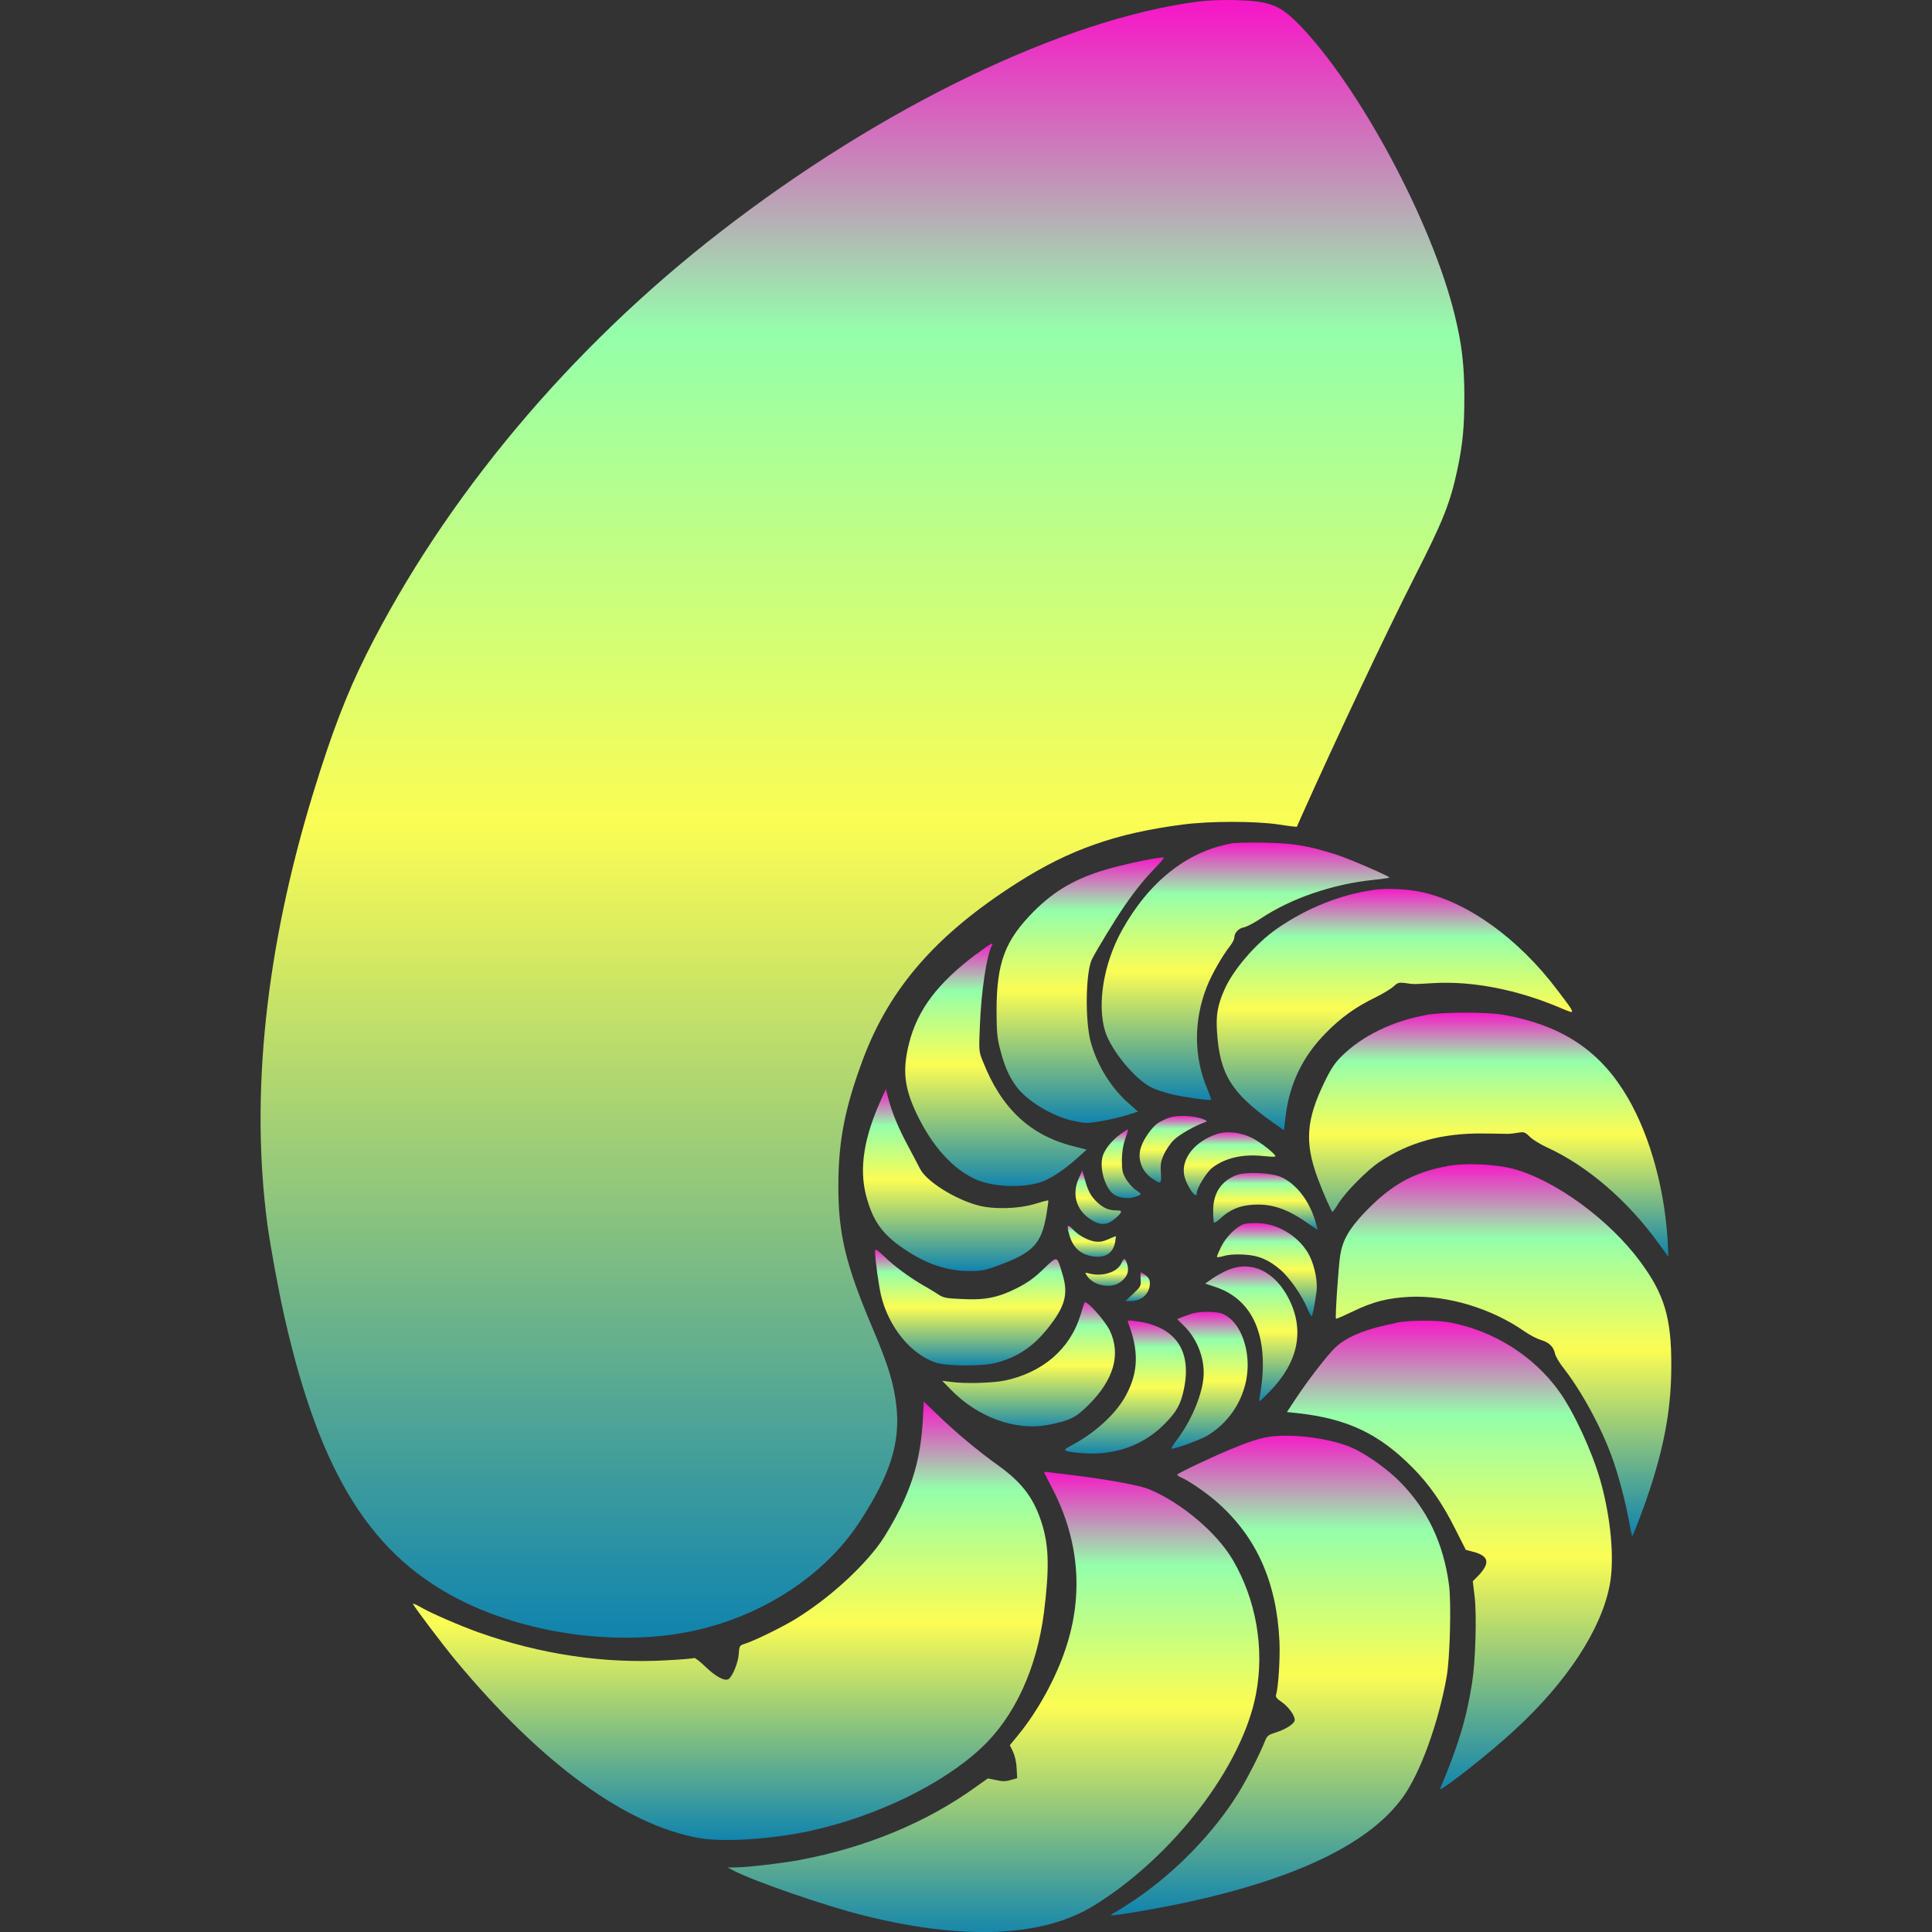 <?xml version="1.0" encoding="UTF-8" standalone="no"?>
<svg
   version="1.0"
   width="16pt"
   height="16pt"
   viewBox="0 0 16 16"
   preserveAspectRatio="xMidYMid"
   id="svg26"
   xmlns:xlink="http://www.w3.org/1999/xlink"
   xmlns="http://www.w3.org/2000/svg"
   xmlns:svg="http://www.w3.org/2000/svg"
   xmlns:rdf="http://www.w3.org/1999/02/22-rdf-syntax-ns#"
   xmlns:cc="http://creativecommons.org/ns#"
   xmlns:dc="http://purl.org/dc/elements/1.1/">
  <rect x="0" y="0" width="16" height="16" fill="#333333" stroke="none"/>
  <defs>
   <style id="current-color-scheme" type="text/css">
   .ColorScheme-Text { color: #0abdc6; } .ColorScheme-Highlight { color:#5294e2; }
  </style>
  <linearGradient id="arrongin" x1="0%" x2="0%" y1="0%" y2="100%">
   <stop offset="0%" style="stop-color:#dd9b44; stop-opacity:1"/>
   <stop offset="100%" style="stop-color:#ad6c16; stop-opacity:1"/>
  </linearGradient>
  <linearGradient id="aurora" x1="0%" x2="0%" y1="0%" y2="100%">
   <stop offset="0%" style="stop-color:#09D4DF; stop-opacity:1"/>
   <stop offset="100%" style="stop-color:#9269F4; stop-opacity:1"/>
  </linearGradient>
  <linearGradient id="cyberneon" x1="0%" x2="0%" y1="0%" y2="100%">
    <stop offset="0" style="stop-color:#0abdc6; stop-opacity:1"/>
    <stop offset="1" style="stop-color:#ea00d9; stop-opacity:1"/>
  </linearGradient>
  <linearGradient id="fitdance" x1="0%" x2="0%" y1="0%" y2="100%">
   <stop offset="0%" style="stop-color:#1AD6AB; stop-opacity:1"/>
   <stop offset="100%" style="stop-color:#329DB6; stop-opacity:1"/>
  </linearGradient>
  <linearGradient id="oomox" x1="0%" x2="0%" y1="0%" y2="100%">
   <stop offset="0%" style="stop-color:#0abdc6; stop-opacity:1"/>
   <stop offset="100%" style="stop-color:#b800ff; stop-opacity:1"/>
  </linearGradient>
  <linearGradient id="rainblue" x1="0%" x2="0%" y1="0%" y2="100%">
   <stop offset="0%" style="stop-color:#00F260; stop-opacity:1"/>
   <stop offset="100%" style="stop-color:#0575E6; stop-opacity:1"/>
  </linearGradient>
  <linearGradient id="sunrise" x1="0%" x2="0%" y1="0%" y2="100%">
   <stop offset="0%" style="stop-color: #FF8501; stop-opacity:1"/>
   <stop offset="100%" style="stop-color: #FFCB01; stop-opacity:1"/>
  </linearGradient>
  <linearGradient id="telinkrin" x1="0%" x2="0%" y1="0%" y2="100%">
   <stop offset="0%" style="stop-color: #b2ced6; stop-opacity:1"/>
   <stop offset="100%" style="stop-color: #6da5b7; stop-opacity:1"/>
  </linearGradient>
  <linearGradient id="60spsycho" x1="0%" x2="0%" y1="0%" y2="100%">
   <stop offset="0%" style="stop-color: #df5940; stop-opacity:1"/>
   <stop offset="25%" style="stop-color: #d8d15f; stop-opacity:1"/>
   <stop offset="50%" style="stop-color: #e9882a; stop-opacity:1"/>
   <stop offset="100%" style="stop-color: #279362; stop-opacity:1"/>
  </linearGradient>
  <linearGradient id="90ssummer" x1="0%" x2="0%" y1="0%" y2="100%">
   <stop offset="0%" style="stop-color: #f618c7; stop-opacity:1"/>
   <stop offset="20%" style="stop-color: #94ffab; stop-opacity:1"/>
   <stop offset="50%" style="stop-color: #fbfd54; stop-opacity:1"/>
   <stop offset="100%" style="stop-color: #0f83ae; stop-opacity:1"/>
  </linearGradient>
 </defs>
  <path
     d="M 9.923,0.013 C 8.81,0.158 7.303,0.883 5.965,1.921 4.72,2.885 3.684,4.122 3.033,5.421 2.872,5.743 2.748,6.065 2.594,6.567 2.2,7.854 2.072,9.066 2.214,10.137 c 0.025,0.185 0.094,0.56 0.143,0.775 0.298,1.313 0.729,1.992 1.501,2.362 0.549,0.263 1.267,0.356 1.851,0.239 C 6.297,13.395 6.826,13.054 7.12,12.602 7.374,12.212 7.458,11.946 7.423,11.639 7.4,11.45 7.357,11.308 7.229,11.006 7.004,10.475 6.941,10.22 6.943,9.812 6.944,9.443 6.998,9.171 7.148,8.769 7.37,8.179 7.757,7.736 8.425,7.311 8.854,7.037 9.24,6.901 9.791,6.829 c 0.224,-0.03 0.603,-0.03 0.798,-0.001 0.081,0.013 0.149,0.02 0.151,0.019 0.001,-0.003 0.02,-0.045 0.041,-0.093 0.296,-0.662 0.703,-1.521 0.934,-1.976 0.236,-0.464 0.295,-0.61 0.356,-0.897 0.043,-0.204 0.056,-0.348 0.056,-0.592 0,-0.265 -0.02,-0.436 -0.079,-0.677 C 11.859,1.835 11.25,0.703 10.751,0.196 10.596,0.04 10.513,0.009 10.235,0.001 10.124,-0.002 10.003,0.003 9.923,0.013 Z"
     id="path1"
     class="ColorScheme-Text"
     style="stroke-width:0.001;fill:url(#90ssummer)" />
  <path
     d="M 10.195,6.986 C 9.829,7.052 9.514,7.303 9.29,7.707 9.14,7.979 9.084,8.316 9.152,8.54 c 0.048,0.155 0.244,0.395 0.38,0.464 0.035,0.018 0.111,0.044 0.169,0.058 0.103,0.024 0.32,0.055 0.329,0.046 0.003,-0.003 -0.013,-0.045 -0.034,-0.096 -0.111,-0.264 -0.111,-0.565 0,-0.844 0.041,-0.103 0.128,-0.254 0.19,-0.333 0.02,-0.025 0.036,-0.056 0.036,-0.07 0,-0.039 0.036,-0.078 0.079,-0.085 0.024,-0.005 0.084,-0.036 0.135,-0.07 0.254,-0.17 0.599,-0.289 0.944,-0.324 0.068,-0.007 0.124,-0.015 0.126,-0.018 0.009,-0.009 -0.331,-0.155 -0.435,-0.189 -0.239,-0.076 -0.354,-0.095 -0.593,-0.1 -0.124,-0.003 -0.251,0 -0.284,0.006 z"
     id="path2"
     class="ColorScheme-Text"
     style="stroke-width:0.001;fill:url(#90ssummer)" />
  <path
     d="m 9.579,7.107 c -0.099,0.014 -0.3,0.059 -0.416,0.093 -0.255,0.075 -0.425,0.173 -0.597,0.343 -0.244,0.245 -0.313,0.428 -0.313,0.832 0.001,0.174 0.005,0.224 0.03,0.316 0.034,0.134 0.071,0.22 0.131,0.303 0.089,0.124 0.306,0.255 0.485,0.291 0.09,0.019 0.106,0.019 0.219,0 0.068,-0.011 0.164,-0.034 0.215,-0.05 L 9.425,9.206 9.349,9.139 C 9.205,9.014 9.09,8.83 9.035,8.637 8.984,8.459 8.99,8.045 9.045,7.94 9.094,7.847 9.231,7.622 9.307,7.511 9.403,7.371 9.474,7.283 9.578,7.176 c 0.041,-0.043 0.068,-0.076 0.058,-0.076 -0.01,0.001 -0.035,0.005 -0.056,0.007 z"
     id="path3"
     class="ColorScheme-Text"
     style="stroke-width:0.001;fill:url(#90ssummer)" />
  <path
     d="m 11.38,7.37 c -0.269,0.035 -0.557,0.149 -0.802,0.319 -0.176,0.121 -0.37,0.346 -0.441,0.514 -0.054,0.124 -0.068,0.206 -0.058,0.345 0.023,0.35 0.118,0.503 0.464,0.749 l 0.09,0.063 0.015,-0.124 c 0.033,-0.263 0.141,-0.488 0.331,-0.68 0.124,-0.128 0.25,-0.218 0.416,-0.298 0.06,-0.03 0.126,-0.07 0.146,-0.089 0.034,-0.031 0.044,-0.034 0.094,-0.028 0.076,0.011 0.063,0.011 0.231,0.001 0.328,-0.02 0.703,0.054 1.059,0.206 0.13,0.055 0.131,0.061 -0.028,-0.149 -0.323,-0.429 -0.75,-0.735 -1.137,-0.814 -0.115,-0.023 -0.276,-0.03 -0.383,-0.016 z"
     id="path4"
     class="ColorScheme-Text"
     style="stroke-width:0.001;fill:url(#90ssummer)" />
  <path
     d="M 8.087,7.9 C 7.763,8.143 7.598,8.363 7.528,8.642 c -0.055,0.219 -0.04,0.363 0.061,0.577 0.128,0.27 0.299,0.461 0.491,0.548 0.139,0.061 0.37,0.074 0.531,0.026 0.079,-0.024 0.198,-0.101 0.308,-0.2 L 8.999,9.521 8.886,9.492 C 8.531,9.402 8.293,9.179 8.141,8.793 c -0.035,-0.086 -0.035,-0.088 -0.026,-0.3 0.01,-0.271 0.055,-0.578 0.098,-0.66 0.019,-0.035 -0.004,-0.024 -0.125,0.068 z"
     id="path5"
     class="ColorScheme-Text"
     style="stroke-width:0.001;fill:url(#90ssummer)" />
  <path
     d="m 11.811,8.406 c -0.279,0.05 -0.533,0.174 -0.702,0.343 -0.055,0.054 -0.088,0.104 -0.141,0.214 -0.15,0.309 -0.164,0.496 -0.059,0.785 0.043,0.118 0.118,0.289 0.126,0.288 0.004,0 0.026,-0.031 0.05,-0.07 0.058,-0.094 0.236,-0.274 0.336,-0.341 0.248,-0.166 0.521,-0.241 0.858,-0.238 0.103,0.001 0.199,0.003 0.213,0.003 0.014,0 0.049,-0.004 0.079,-0.009 0.05,-0.009 0.058,-0.006 0.1,0.035 0.025,0.024 0.089,0.063 0.14,0.086 0.338,0.155 0.674,0.445 0.932,0.805 0.039,0.054 0.073,0.1 0.074,0.101 0,0.001 -0.003,-0.064 -0.007,-0.144 -0.029,-0.46 -0.165,-0.919 -0.366,-1.233 -0.224,-0.351 -0.533,-0.545 -0.995,-0.627 -0.133,-0.024 -0.505,-0.023 -0.637,0.001 z"
     id="path6"
     class="ColorScheme-Text"
     style="stroke-width:0.001;fill:url(#90ssummer)" />
  <path
     d="M 7.298,9.104 C 7.155,9.418 7.115,9.672 7.171,9.895 c 0.055,0.213 0.133,0.324 0.311,0.445 0.186,0.128 0.365,0.188 0.552,0.186 0.091,0 0.126,-0.006 0.226,-0.043 0.295,-0.108 0.364,-0.179 0.406,-0.423 0.01,-0.063 0.018,-0.115 0.015,-0.118 -0.003,-0.003 -0.051,0.01 -0.11,0.028 C 8.436,10.012 8.224,10.017 8.097,9.982 7.901,9.928 7.67,9.782 7.618,9.677 7.602,9.645 7.559,9.564 7.524,9.498 7.444,9.351 7.39,9.221 7.359,9.106 l -0.023,-0.088 z"
     id="path7"
     class="ColorScheme-Text"
     style="stroke-width:0.001;fill:url(#90ssummer)" />
  <path
     d="m 9.689,9.254 c -0.029,0.009 -0.071,0.029 -0.095,0.044 -0.05,0.03 -0.125,0.135 -0.146,0.206 -0.03,0.094 0.007,0.198 0.093,0.255 0.075,0.051 0.078,0.05 0.073,-0.046 -0.005,-0.073 0,-0.098 0.026,-0.155 0.018,-0.038 0.055,-0.093 0.084,-0.12 0.046,-0.044 0.173,-0.116 0.256,-0.145 0.021,-0.007 0.018,-0.011 -0.025,-0.028 -0.073,-0.026 -0.203,-0.031 -0.265,-0.011 z"
     id="path8"
     class="ColorScheme-Text"
     style="stroke-width:0.001;fill:url(#90ssummer)" />
  <path
     d="m 9.281,9.391 c -0.069,0.05 -0.128,0.12 -0.148,0.18 -0.031,0.096 0.016,0.266 0.09,0.32 0.043,0.03 0.123,0.04 0.179,0.021 0.025,-0.007 0.045,-0.019 0.045,-0.023 0,-0.005 -0.02,-0.021 -0.044,-0.036 C 9.381,9.838 9.346,9.798 9.326,9.766 9.295,9.713 9.291,9.693 9.291,9.606 9.292,9.537 9.301,9.482 9.319,9.431 9.334,9.389 9.344,9.354 9.342,9.353 c -0.001,-0.003 -0.029,0.015 -0.061,0.038 z"
     id="path9"
     class="ColorScheme-Text"
     style="stroke-width:0.001;fill:url(#90ssummer)" />
  <path
     d="m 10.077,9.392 c -0.179,0.059 -0.293,0.199 -0.271,0.335 0.014,0.084 0.105,0.218 0.105,0.154 0,-0.04 0.079,-0.17 0.126,-0.208 0.105,-0.083 0.256,-0.118 0.424,-0.099 0.051,0.005 0.096,0.007 0.1,0.004 0.013,-0.013 -0.12,-0.119 -0.196,-0.156 -0.091,-0.045 -0.206,-0.058 -0.288,-0.03 z"
     id="path10"
     class="ColorScheme-Text"
     style="stroke-width:0.001;fill:url(#90ssummer)" />
  <path
     d="m 11.999,9.655 c -0.295,0.053 -0.48,0.156 -0.707,0.396 -0.121,0.129 -0.174,0.223 -0.193,0.345 -0.015,0.098 -0.043,0.516 -0.035,0.525 0.003,0.003 0.064,-0.024 0.135,-0.058 0.17,-0.083 0.294,-0.114 0.475,-0.123 0.313,-0.015 0.68,0.096 0.954,0.288 0.043,0.03 0.104,0.061 0.136,0.07 0.065,0.019 0.103,0.056 0.115,0.116 0.005,0.021 0.036,0.074 0.069,0.115 0.151,0.194 0.314,0.493 0.405,0.748 0.051,0.141 0.11,0.365 0.14,0.533 0.011,0.064 0.023,0.114 0.024,0.113 0.011,-0.011 0.11,-0.274 0.149,-0.396 0.124,-0.384 0.175,-0.68 0.175,-1.02 0.001,-0.394 -0.058,-0.589 -0.256,-0.857 C 13.326,10.098 12.872,9.768 12.525,9.678 12.376,9.641 12.14,9.63 11.999,9.655 Z"
     id="path11"
     class="ColorScheme-Text"
     style="stroke-width:0.001;fill:url(#90ssummer)" />
  <path
     d="m 8.935,9.756 c -0.06,0.131 -0.024,0.263 0.093,0.34 0.088,0.059 0.145,0.054 0.224,-0.019 0.045,-0.043 0.043,-0.053 -0.009,-0.053 -0.06,0 -0.106,-0.02 -0.155,-0.066 C 9.035,9.908 9.011,9.865 8.984,9.768 l -0.021,-0.075 z"
     id="path12"
     class="ColorScheme-Text"
     style="stroke-width:0.001;fill:url(#90ssummer)" />
  <path
     d="m 10.242,9.731 c -0.128,0.048 -0.195,0.149 -0.195,0.293 0,0.049 0.003,0.094 0.006,0.1 0.004,0.006 0.028,-0.009 0.053,-0.033 0.078,-0.073 0.16,-0.108 0.275,-0.114 0.154,-0.009 0.284,0.036 0.453,0.156 0.043,0.03 0.078,0.053 0.078,0.05 0,-0.003 -0.009,-0.035 -0.02,-0.073 C 10.841,9.943 10.738,9.808 10.614,9.75 10.538,9.712 10.322,9.702 10.242,9.731 Z"
     id="path13"
     class="ColorScheme-Text"
     style="stroke-width:0.001;fill:url(#90ssummer)" />
  <path
     d="m 10.303,10.137 c -0.063,0.02 -0.15,0.106 -0.191,0.19 -0.021,0.043 -0.036,0.079 -0.033,0.083 0.003,0.004 0.031,-0.001 0.063,-0.01 0.034,-0.01 0.096,-0.014 0.159,-0.01 0.123,0.006 0.208,0.043 0.309,0.131 0.071,0.063 0.174,0.21 0.216,0.313 0.015,0.036 0.031,0.066 0.036,0.066 0.007,0 0.026,-0.093 0.041,-0.206 0.01,-0.078 -0.014,-0.204 -0.056,-0.29 -0.073,-0.15 -0.246,-0.264 -0.415,-0.274 -0.05,-0.003 -0.108,0.001 -0.129,0.007 z"
     id="path14"
     class="ColorScheme-Text"
     style="stroke-width:0.001;fill:url(#90ssummer)" />
  <path
     d="m 8.849,10.201 c 0.026,0.115 0.084,0.179 0.181,0.2 0.111,0.025 0.188,-0.016 0.205,-0.114 0.005,-0.028 0.007,-0.05 0.006,-0.05 -0.001,0 -0.03,0.011 -0.063,0.026 -0.045,0.02 -0.073,0.024 -0.111,0.019 -0.059,-0.01 -0.138,-0.053 -0.181,-0.1 -0.043,-0.045 -0.05,-0.041 -0.038,0.019 z"
     id="path15"
     class="ColorScheme-Text"
     style="stroke-width:0.001;fill:url(#90ssummer)" />
  <path
     d="m 7.247,10.361 c 0,0.069 0.029,0.28 0.05,0.37 0.063,0.259 0.246,0.484 0.451,0.553 0.095,0.031 0.395,0.033 0.51,0 0.195,-0.054 0.33,-0.154 0.468,-0.348 0.101,-0.144 0.119,-0.238 0.07,-0.394 -0.045,-0.146 -0.036,-0.145 -0.156,-0.031 -0.081,0.078 -0.134,0.114 -0.221,0.158 -0.156,0.078 -0.263,0.099 -0.451,0.089 -0.129,-0.005 -0.155,-0.01 -0.194,-0.036 -0.025,-0.016 -0.084,-0.053 -0.133,-0.08 -0.115,-0.068 -0.234,-0.155 -0.321,-0.239 -0.063,-0.059 -0.073,-0.065 -0.073,-0.041 z"
     id="path16"
     class="ColorScheme-Text"
     style="stroke-width:0.001;fill:url(#90ssummer)" />
  <path
     d="m 9.287,10.462 c -0.034,0.074 -0.159,0.114 -0.269,0.084 -0.034,-0.009 -0.035,-0.009 -0.016,0.02 0.053,0.08 0.193,0.109 0.271,0.055 0.061,-0.041 0.08,-0.088 0.063,-0.148 -0.018,-0.059 -0.028,-0.061 -0.049,-0.011 z"
     id="path17"
     class="ColorScheme-Text"
     style="stroke-width:0.001;fill:url(#90ssummer)" />
  <path
     d="m 10.173,10.516 c -0.039,0.016 -0.098,0.048 -0.131,0.071 l -0.061,0.043 0.084,0.028 c 0.328,0.11 0.456,0.438 0.365,0.924 -0.007,0.034 0.001,0.029 0.085,-0.058 0.234,-0.239 0.29,-0.5 0.163,-0.759 C 10.563,10.532 10.368,10.436 10.173,10.516 Z"
     id="path18"
     class="ColorScheme-Text"
     style="stroke-width:0.001;fill:url(#90ssummer)" />
  <path
     d="m 9.446,10.595 c 0.004,0.055 0.001,0.06 -0.061,0.119 l -0.065,0.061 h 0.045 c 0.091,0 0.158,-0.063 0.158,-0.149 0,-0.025 -0.01,-0.045 -0.033,-0.063 -0.019,-0.015 -0.036,-0.026 -0.041,-0.026 -0.004,0 -0.005,0.026 -0.003,0.058 z"
     id="path19"
     class="ColorScheme-Text"
     style="stroke-width:0.001;fill:url(#90ssummer)" />
  <path
     d="m 8.981,10.788 c -0.004,0.01 -0.019,0.058 -0.034,0.106 -0.086,0.279 -0.313,0.473 -0.625,0.539 -0.1,0.021 -0.336,0.028 -0.45,0.011 l -0.069,-0.009 0.069,0.071 c 0.225,0.233 0.544,0.348 0.815,0.293 0.175,-0.035 0.223,-0.059 0.33,-0.166 C 9.225,11.425 9.284,11.216 9.191,11.019 9.15,10.934 8.99,10.757 8.981,10.788 Z"
     id="path20"
     class="ColorScheme-Text"
     style="stroke-width:0.001;fill:url(#90ssummer)" />
  <path
     d="m 9.866,10.88 c -0.028,0.01 -0.065,0.023 -0.083,0.03 l -0.034,0.014 0.066,0.066 c 0.11,0.114 0.169,0.284 0.15,0.435 -0.018,0.148 -0.105,0.349 -0.218,0.499 -0.029,0.038 -0.049,0.07 -0.046,0.073 0.01,0.01 0.235,-0.071 0.293,-0.105 0.256,-0.151 0.389,-0.454 0.321,-0.739 -0.033,-0.138 -0.101,-0.234 -0.191,-0.273 -0.053,-0.021 -0.191,-0.021 -0.259,0 z"
     id="path21"
     class="ColorScheme-Text"
     style="stroke-width:0.001;fill:url(#90ssummer)" />
  <path
     d="m 9.341,10.949 c 0.091,0.235 0.088,0.41 -0.014,0.602 -0.079,0.151 -0.251,0.311 -0.444,0.414 -0.071,0.039 -0.074,0.041 -0.046,0.053 0.015,0.006 0.085,0.014 0.154,0.018 0.253,0.014 0.48,-0.07 0.649,-0.239 0.103,-0.103 0.138,-0.165 0.164,-0.29 0.069,-0.323 -0.07,-0.521 -0.391,-0.565 -0.07,-0.01 -0.078,-0.009 -0.071,0.009 z"
     id="path22"
     class="ColorScheme-Text"
     style="stroke-width:0.001;fill:url(#90ssummer)" />
  <path
     d="m 11.565,10.956 c -0.24,0.045 -0.408,0.111 -0.504,0.201 -0.068,0.064 -0.233,0.278 -0.338,0.438 l -0.065,0.099 0.086,0.009 c 0.411,0.045 0.675,0.169 0.953,0.45 0.14,0.141 0.248,0.296 0.353,0.506 l 0.089,0.176 0.056,0.015 c 0.136,0.034 0.15,0.093 0.046,0.201 l -0.044,0.044 0.015,0.125 c 0.019,0.154 0.007,0.538 -0.02,0.712 -0.046,0.296 -0.115,0.525 -0.265,0.88 -0.019,0.044 0.403,-0.286 0.615,-0.483 0.434,-0.399 0.718,-0.832 0.789,-1.202 0.041,-0.214 0.01,-0.558 -0.078,-0.868 -0.069,-0.241 -0.218,-0.563 -0.338,-0.732 -0.21,-0.295 -0.54,-0.504 -0.903,-0.574 -0.113,-0.021 -0.326,-0.021 -0.449,0.001 z"
     id="path23"
     class="ColorScheme-Text"
     style="stroke-width:0.001;fill:url(#90ssummer)" />
  <path
     d="m 7.643,11.751 c -0.016,0.288 -0.07,0.501 -0.189,0.744 -0.044,0.089 -0.116,0.213 -0.159,0.275 -0.156,0.22 -0.443,0.478 -0.717,0.644 -0.113,0.068 -0.331,0.174 -0.409,0.199 -0.045,0.014 -0.046,0.016 -0.051,0.086 -0.005,0.069 -0.048,0.176 -0.081,0.204 -0.029,0.025 -0.106,-0.014 -0.194,-0.099 -0.046,-0.044 -0.089,-0.078 -0.095,-0.073 -0.006,0.004 -0.109,0.013 -0.229,0.019 C 5.003,13.779 4.478,13.701 3.964,13.519 3.814,13.465 3.576,13.363 3.486,13.311 c -0.036,-0.021 -0.066,-0.034 -0.066,-0.029 0,0.013 0.25,0.344 0.354,0.469 0.71,0.854 1.407,1.363 2.016,1.471 0.201,0.036 0.599,0.01 0.919,-0.059 0.545,-0.119 1.096,-0.385 1.418,-0.688 0.275,-0.256 0.46,-0.658 0.519,-1.124 0.044,-0.353 0.041,-0.538 -0.013,-0.719 C 8.568,12.417 8.473,12.286 8.276,12.143 8.093,12.012 7.916,11.863 7.771,11.723 L 7.65,11.607 Z"
     id="path24"
     class="ColorScheme-Text"
     style="stroke-width:0.001;fill:url(#90ssummer)" />
  <path
     d="m 10.496,11.901 c -0.078,0.014 -0.161,0.041 -0.316,0.106 -0.18,0.076 -0.431,0.196 -0.431,0.206 0,0.005 0.016,0.016 0.035,0.024 0.061,0.025 0.219,0.134 0.303,0.21 0.321,0.286 0.486,0.658 0.509,1.148 0.006,0.143 -0.009,0.378 -0.029,0.445 -0.004,0.014 0.011,0.031 0.045,0.054 0.058,0.038 0.116,0.12 0.11,0.153 -0.005,0.031 -0.075,0.075 -0.158,0.101 -0.063,0.02 -0.071,0.028 -0.089,0.073 -0.038,0.098 -0.149,0.316 -0.219,0.428 -0.203,0.329 -0.526,0.662 -0.864,0.888 -0.061,0.041 -0.131,0.085 -0.154,0.098 -0.024,0.011 -0.04,0.024 -0.036,0.026 0.009,0.01 0.44,-0.065 0.66,-0.114 0.903,-0.201 1.488,-0.489 1.757,-0.865 0.143,-0.198 0.293,-0.612 0.361,-0.992 0.028,-0.154 0.04,-0.615 0.02,-0.765 -0.046,-0.345 -0.178,-0.622 -0.405,-0.852 -0.096,-0.098 -0.25,-0.21 -0.368,-0.269 -0.171,-0.088 -0.525,-0.138 -0.732,-0.103 z"
     id="path25"
     class="ColorScheme-Text"
     style="stroke-width:0.001;fill:url(#90ssummer)" />
  <path
     d="m 8.647,12.192 c 0,0.003 0.03,0.063 0.068,0.135 0.221,0.426 0.26,0.877 0.111,1.324 -0.083,0.25 -0.233,0.523 -0.398,0.723 l -0.065,0.079 0.026,0.053 c 0.015,0.033 0.028,0.085 0.03,0.136 l 0.005,0.084 -0.053,0.015 c -0.041,0.013 -0.068,0.013 -0.121,0.001 l -0.069,-0.014 -0.103,0.073 c -0.408,0.294 -0.912,0.501 -1.457,0.603 -0.153,0.028 -0.436,0.061 -0.53,0.061 l -0.065,0.001 0.044,0.023 c 0.165,0.088 0.774,0.298 1.082,0.374 0.832,0.208 1.482,0.18 1.906,-0.081 0.655,-0.403 1.231,-1.153 1.344,-1.755 0.071,-0.374 0.001,-0.777 -0.191,-1.106 C 10.078,12.692 9.779,12.441 9.513,12.332 9.433,12.3 9.187,12.254 8.862,12.214 8.637,12.186 8.647,12.187 8.647,12.192 Z"
     id="path26"
     class="ColorScheme-Text"
     style="stroke-width:0.001;fill:url(#90ssummer)" />
</svg>
